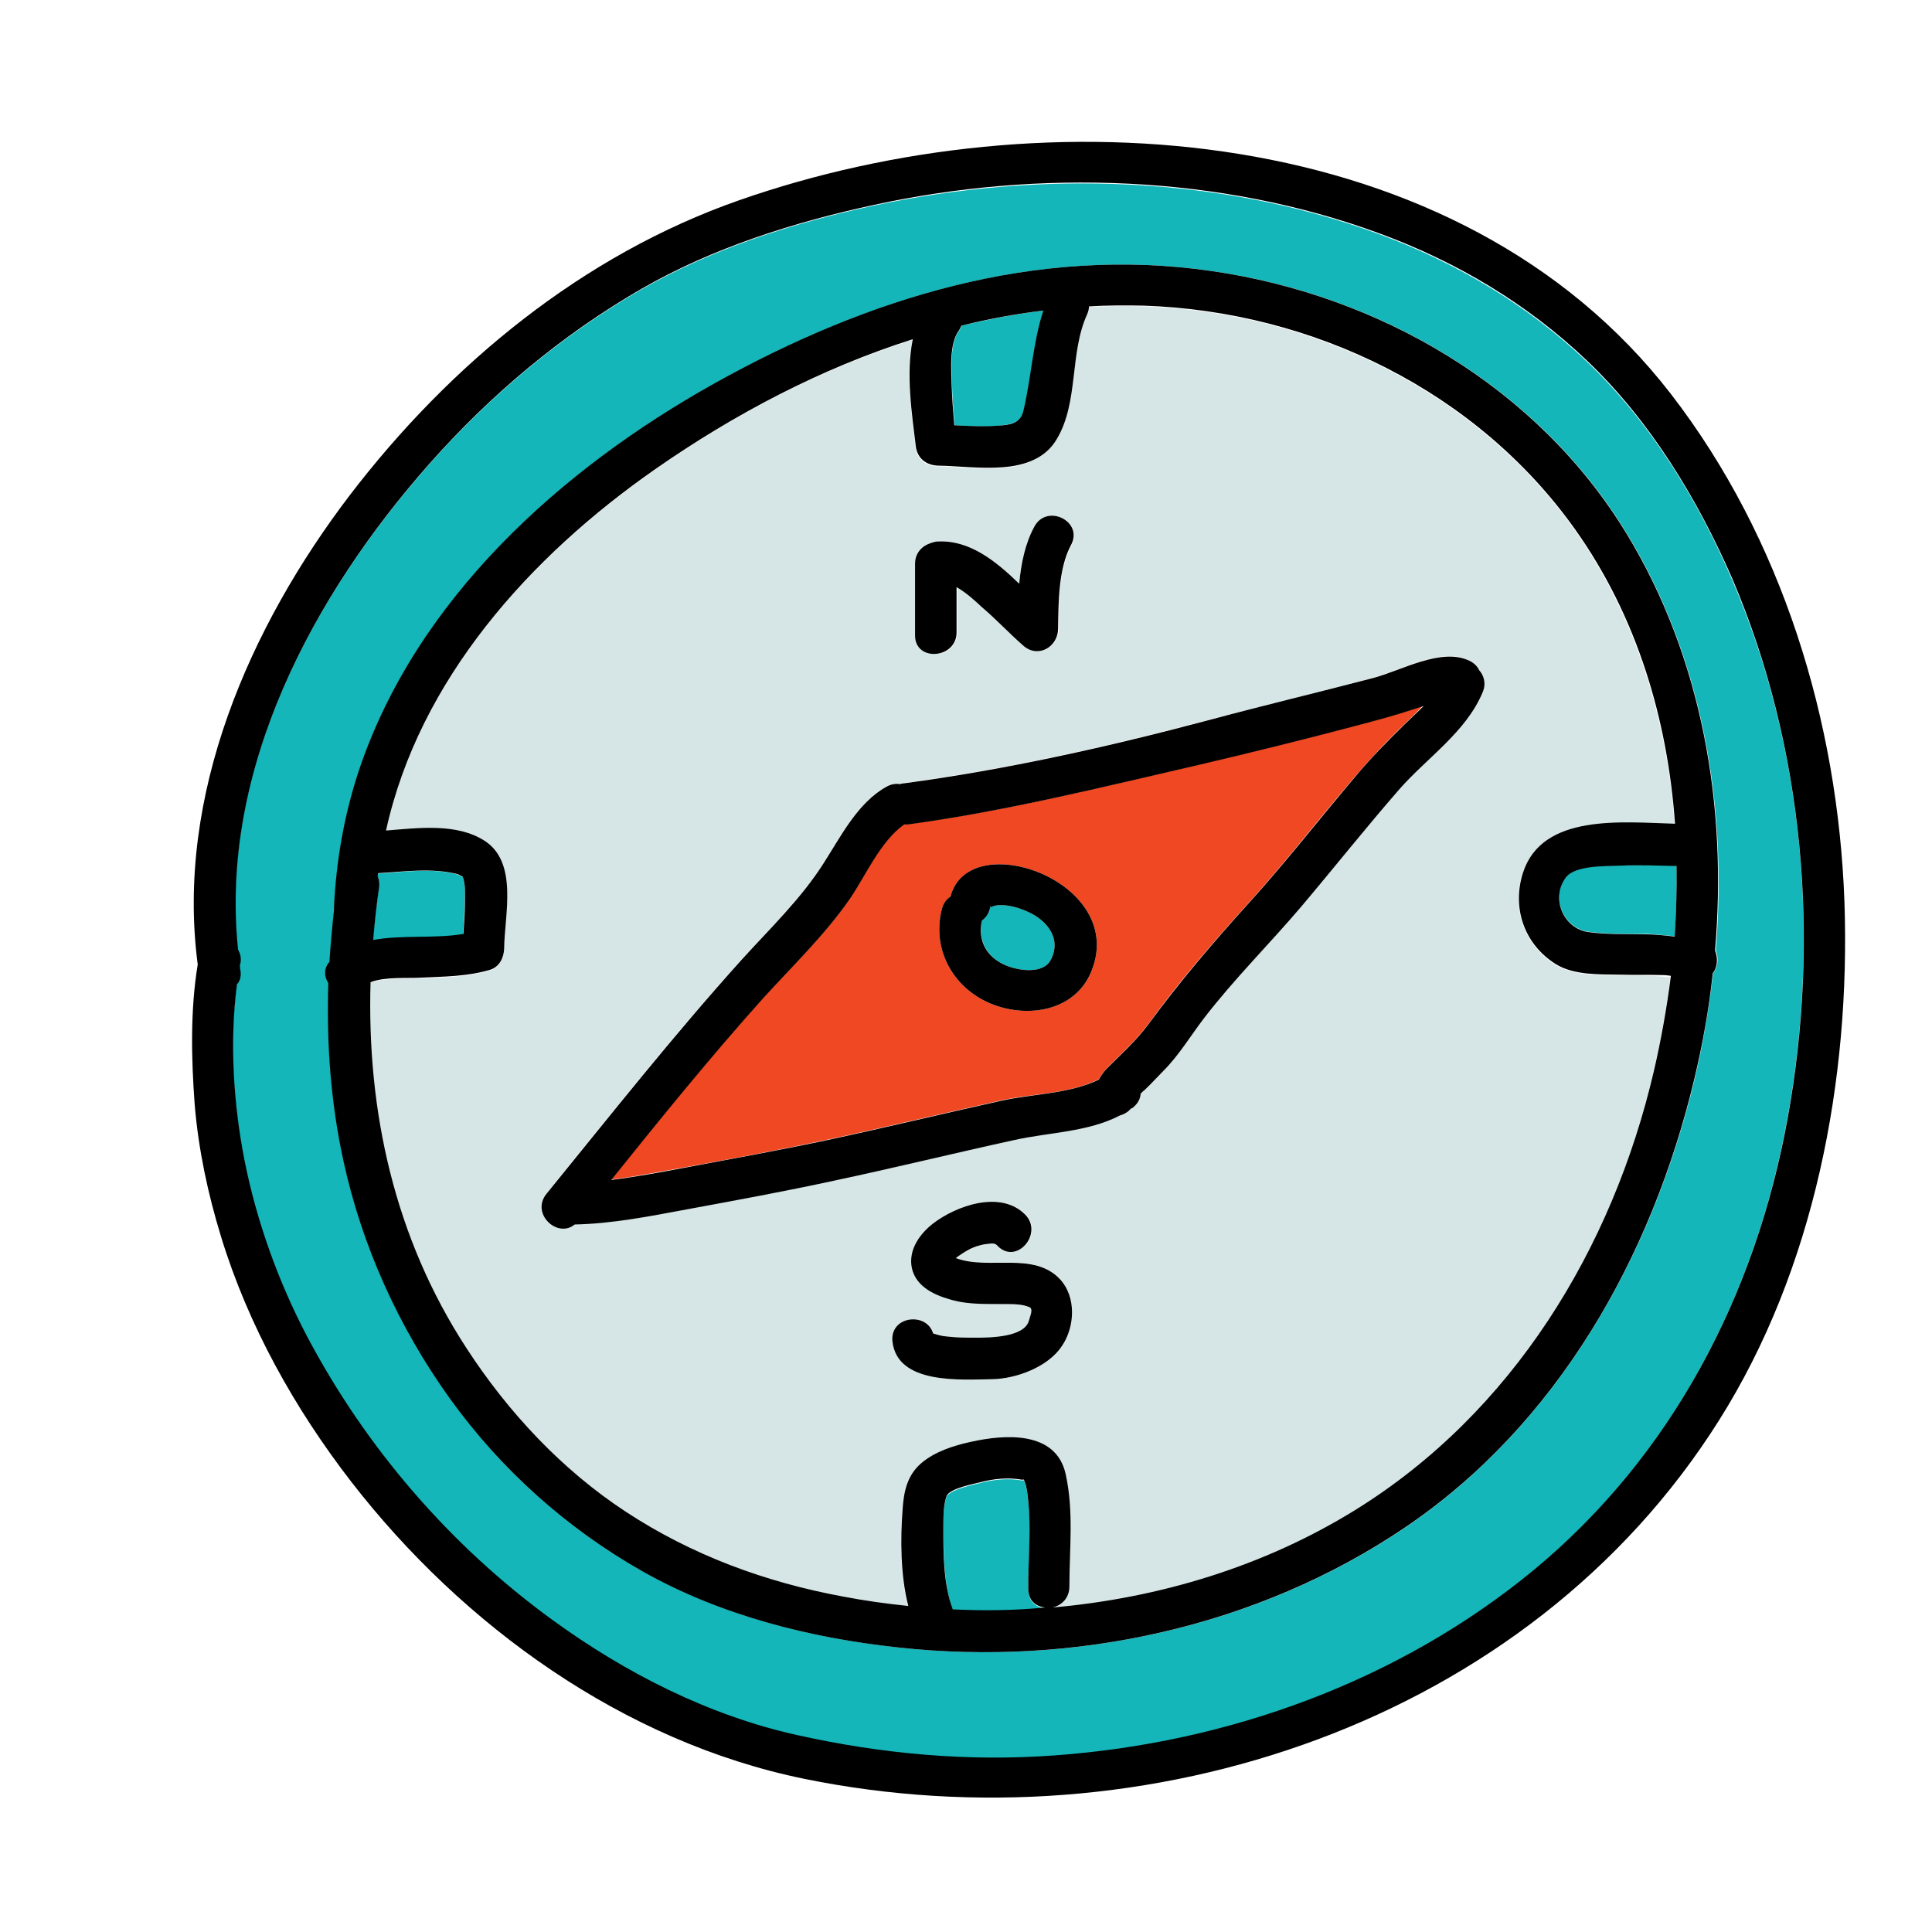 <svg xmlns="http://www.w3.org/2000/svg" xmlns:xlink="http://www.w3.org/1999/xlink" width="512" height="512" viewBox="0 0 512 512"><path fill="#D6E5E5" d="M429.3,258.5c-5.4-0.1-12.3,0.2-17.1-2.8c-8.3-5.2-11.7-14.8-8.7-24.2c5.1-15.8,26.3-13.4,40.3-13c-2.1-27.8-10.2-54.9-26.4-77.9c-26.1-36.8-69.6-57.9-114.4-59.4c-4.8-0.2-9.7-0.1-14.5,0.2c0,0.7-0.2,1.4-0.5,2.1c-4.6,10.2-2.2,23.1-8,33c-6.2,10.5-21.6,7.2-31.5,7.1c-3.1,0-5.6-1.9-5.9-5.1c-0.9-8.4-2.7-19.2-0.8-28.4c-24.3,7.7-47.4,19.8-68.2,34.4c-33.3,23.2-62.6,55.9-71.4,95.8c8.8-0.7,18.8-2,26.1,2.7c9.1,5.8,5.4,19.7,5.2,28.6c0,2.4-1.2,4.9-3.7,5.6c-6,1.8-12.4,1.8-18.6,2.1c-3.2,0.2-9.3-0.3-13.1,1.2c-1,34.1,6.3,67.7,25.5,97.1c11,16.9,25.2,32.1,42.1,43.2c17.6,11.5,37,18.7,57.6,22.5c5.7,1.1,11.5,1.9,17.3,2.5c-2.1-8.2-2-17.9-1.5-25.7c0.3-4.7,1.2-9,4.9-12.1c3.6-3.1,8.6-4.6,13.2-5.7c9.1-2,22.5-3.1,25.1,8.5c2.2,9.8,1,19.8,1,29.8c0,3.1-2.1,5-4.4,5.6c28.2-2.5,55.9-10.9,80.1-25.7c41.7-25.7,68.2-69.2,79.2-116.4c1.9-8.2,3.4-16.6,4.4-25.1c-0.8-0.1-1.6-0.1-2.3-0.2C436.7,258.5,433,258.5,429.3,258.5z M242.5,149.4c0-3,1.9-4.8,4.2-5.5c0.6-0.2,1.2-0.4,1.9-0.4c8.3-0.5,15.2,5.2,21.5,11.2c0.5-5.4,1.7-10.7,4-15.1c3.4-6.2,13.2-1.4,9.9,4.9c-3.4,6.3-3.4,15.2-3.4,22.1c0,4.7-5.2,7.9-9.1,4.6c-3.9-3.3-7.4-7.1-11.2-10.4c-1.8-1.5-4.1-3.8-6.6-5.2v12c0,7.1-11,7.9-11,0.8V149.4z M281.6,356.6c-3.6,5.6-12.1,8.8-18.6,8.9c-8.3,0.1-25.2,1.5-26.4-10.1c-0.7-6.7,9-7.8,10.8-2c0,0,0,0,0.1,0c1.2,0.3,2.5,0.6,3.7,0.8c2.5,0.3,5,0.4,7.5,0.3c3.7,0,13-0.1,14.1-4.6c0.3-1.2,1.2-3,0.1-3.5c-1.6-0.7-3.6-0.8-5.4-0.8c-5.1-0.1-10.5,0.3-15.5-1.2c-4.6-1.4-9.8-3.9-10.4-9.3c-0.4-4.5,2.4-8.2,5.7-10.8c6.2-4.9,18-9,24.5-2.4c5,5-2.3,13.3-7.3,8.3c-0.6-0.6-1.1-0.8-3.1-0.5c-1.6,0.3-3.3,0.8-4.8,1.6c-0.9,0.5-2.3,1.4-3.2,2.1c8.6,3.2,20.6-1.9,27.7,5.7C285.2,343.7,284.9,351.5,281.6,356.6z M392.9,183.4c-4.4,10.4-14.8,17.3-22,25.6c-8.9,10.1-17.2,20.8-26,31.1c-8.5,10-17.8,19.2-25.8,29.6c-3.6,4.7-6.5,9.8-10.8,14c-1.7,1.6-3.2,3.4-4.9,5c-0.3,0.3-0.7,0.7-1.1,1c-0.1,1.4-0.8,2.8-2.3,3.9c-0.1,0.1-0.2,0.2-0.4,0.2c-0.8,0.8-1.8,1.5-2.8,1.7c-8.4,4.4-18.9,4.5-27.9,6.5c-16,3.6-31.9,7.5-47.9,10.8c-13,2.7-26,5.2-39,7.6c-9.8,1.8-19.8,3.8-29.7,4c-4.6,3.9-11.7-2.9-7.5-8.1c16.9-20.9,33.6-41.9,51.6-61.9c7.5-8.3,15.9-16.3,21.9-25.8c4.5-7.1,9-16,16.6-20.2c1.2-0.7,2.5-0.9,3.6-0.7c0.3-0.1,0.7-0.2,1-0.2c27-3.6,54.3-9.7,80.6-16.7c14.5-3.8,29.2-7.3,43.7-11.2c7.3-1.9,18-8.2,25.6-4.6c1.3,0.6,2.1,1.5,2.6,2.5C393.3,179.1,393.9,181.2,392.9,183.4z"/><path fill="#14B6B9" d="M272.3,241.6c-2.4-1.1-5.2-1.9-7.9-1.7c-2.1,0.2-2,1.2-1.9-0.3c-0.1,1.9-1,3.4-2.3,4.4c-1,5.3,1.3,9.7,6.5,11.9c3.2,1.3,9.8,2.4,11.8-1.6C281.4,248.7,277.4,243.8,272.3,241.6z"/><path fill="#EF4823" d="M374.5,187.9c-4.8,1.6-9.7,2.9-14.6,4.2c-14,3.7-28.1,7.2-42.2,10.5c-25.5,5.9-51.1,12.4-77.2,15.8c-0.3,0-0.6,0.1-0.9,0c-6.4,4.5-10.1,13.4-14.3,19.6c-6.5,9.6-15.3,17.9-23.1,26.5c-14,15.5-27.1,31.8-40.2,48.1c6.5-0.8,12.9-2.1,19.2-3.2c12.7-2.3,25.5-4.7,38.2-7.4c15.4-3.3,30.6-7,46-10.4c7.9-1.8,18.3-1.7,25.8-5.6c0.6-1.1,1.4-2.1,2.3-3.1c3.7-3.7,7.7-7.3,10.8-11.5c8.2-11.3,17-21.5,26.4-31.9c9.9-10.9,18.8-22.5,28.4-33.7c4.2-4.9,8.5-9.5,13.1-13.9c1.7-1.6,3.4-3.3,5-5C376.3,187.3,375.4,187.6,374.5,187.9z M289.1,257.7c-4.3,10.1-16.3,12.1-25.7,8.6c-10.5-3.9-16.6-14.4-13.8-25.4c0.4-1.5,1.3-2.6,2.3-3.3C256.7,218.7,299.3,233.7,289.1,257.7z"/><path fill="#14B6B9" d="M122.8 233c-.1-.3-.1-.5-.2-.6-.4-.2-.8-.4-1.2-.6-6.9-1.9-14.1-.7-21.2-.3 0 .3-.1.5-.1.8.3.8.5 1.8.3 2.9-.7 4.7-1.2 9.5-1.6 14.2 7.7-1.5 16.2-.3 23.9-1.6.2-2.8.4-5.5.4-8.3C123.2 237.3 123.4 234.9 122.8 233zM272.5 421.3v-1.8c0-.2 0-.4 0-.6.1-7 .8-13.9 0-20.9-.2-1.8-.3-3.6-1-5.2-.4-1 .3-.3-.9-.5-3.5-.6-7.4-.2-10.8.7-2.1.5-8.1 1.8-8.9 3.6-.9 2.1-.9 5.9-.9 8.6.1 6.8.1 14.9 2.5 21.5 8.2.3 16.3.2 24.5-.4C274.6 425.9 272.5 424.4 272.5 421.3zM254.9 86.3c-.2.4-.4.9-.7 1.3-2.6 3.5-2 10.4-1.9 14.5.1 3.5.4 7.1.7 10.6 3.9.2 7.8.5 11.7.1 3.1-.3 5.8-.7 6.6-3.9 2.2-8.6 2.5-18.1 5.3-26.6C269.3 83.2 262 84.6 254.9 86.3z"/><path fill="#14B6B9" d="M459,153.6c-9.1-21.2-21.7-41.8-38.5-57.8c-15.7-15-34.6-26.2-54.9-33.7c-42.2-15.6-90.2-17-134.1-7.6c-21.3,4.6-42.7,11.4-61.7,22.3c-21.1,12.2-40,28.1-56.1,46.3C82.9,157.9,58,204.2,63,251.9c0.6,1,0.8,2.2,0.6,3.7c0,0.1,0,0.2-0.1,0.4c0.1,0.4,0.1,0.8,0.1,1.2c0.2,1.6-0.2,2.9-0.9,3.9c-2,15.2-0.9,31.7,2,46.6c3.2,16.1,8.9,32,16.5,46.5c15.6,29.6,38,55.6,65.1,75.3c19.3,14,41.4,25.2,64.8,30.5c22.4,5,45.4,7,68.3,5.4c45.9-3.3,91.2-19.6,126.8-49c36.8-30.4,58.9-73,67.4-119.6C482.4,249,478.2,198.2,459,153.6z M454,257.9c-1.1,9.5-2.7,18.9-4.9,28.1c-11.2,46.8-36.3,91.5-76.8,118.9c-39,26.3-87.5,36.8-134.1,31.7c-23.4-2.5-47.1-8.5-67.7-20.1c-20.2-11.3-37.7-27-51.2-45.9c-13.4-18.8-23.3-40.4-28.2-63c-3.4-15.6-4.5-31.4-4-47.1c-1.2-1.6-1.4-3.8,0.3-5.6c0.3-4.5,0.7-9.1,1.2-13.6c0-0.3,0-0.5,0-0.8c0.6-12.4,2.7-24.5,6.6-36.3c15.2-45.4,53.5-79.9,94.4-102.7c40.4-22.5,84.9-36.4,131.4-29.7c44.6,6.4,86.5,30.7,110.2,69.7c20,32.9,26.7,72.2,23.5,110.4C455.5,253.9,455.3,256.3,454,257.9z"/><path fill="#14B6B9" d="M444.3,229.4c-4.9-0.1-9.9-0.3-14.8-0.1c-3.6,0.2-12-0.2-14.5,3.1c-4.2,5.5-0.6,13.6,5.9,14.5c5,0.7,10,0.6,15,0.6c2.6,0,5.3,0.4,7.9,0.6C444.2,241.9,444.4,235.7,444.3,229.4z"/><path d="M488.8,239.1c-1.7-47.9-16.5-96.5-46-134.7c-56.2-72.7-166-79.7-247-51.3c-41.4,14.5-76.5,43.4-103,78c-26.7,35-46.3,79.7-40.4,124.5c-2,12.1-1.7,25-0.8,37.2c1,11.9,3.5,23.6,7,35c7.2,23.5,19.5,45.5,34.5,64.9c29.6,38.2,72.2,68.9,120,78.7c90.5,18.5,191.9-14.8,242.4-94.9C480.9,336.3,490.4,286.1,488.8,239.1z M473.7,296.6c-8.5,46.6-30.6,89.2-67.4,119.6c-35.7,29.4-81,45.7-126.8,49c-23,1.7-45.9-0.4-68.3-5.4c-23.4-5.2-45.4-16.4-64.8-30.5c-27.1-19.7-49.5-45.7-65.1-75.3c-7.6-14.5-13.3-30.4-16.5-46.5c-2.9-14.8-4-31.3-2-46.6c0.8-0.9,1.2-2.2,0.9-3.9c-0.1-0.4-0.1-0.8-0.1-1.2c0-0.1,0-0.3,0.1-0.4c0.3-1.4,0-2.7-0.6-3.7c-5-47.7,19.9-94,50.7-128.8c16.1-18.2,35-34.1,56.1-46.3c18.9-10.9,40.4-17.7,61.7-22.3c43.8-9.5,91.8-8,134.1,7.6c20.4,7.5,39.2,18.7,54.9,33.7c16.8,16,29.3,36.7,38.5,57.8C478.2,198.2,482.4,249,473.7,296.6z"/><path d="M431.1,141.5c-23.7-39-65.6-63.3-110.2-69.7c-46.5-6.7-91,7.2-131.4,29.7c-40.9,22.8-79.2,57.3-94.4,102.7c-3.9,11.8-6,23.8-6.6,36.3c0,0.3,0,0.6,0,0.8c-0.5,4.5-0.9,9.1-1.2,13.6c-1.6,1.8-1.4,4-0.3,5.6c-0.5,15.8,0.6,31.5,4,47.1c4.9,22.6,14.7,44.2,28.2,63c13.5,18.8,31,34.5,51.2,45.9c20.6,11.6,44.3,17.6,67.7,20.1c46.6,5.1,95.1-5.4,134.1-31.7c40.6-27.4,65.6-72,76.8-118.9c2.2-9.2,3.9-18.6,4.9-28.1c1.3-1.6,1.4-4,0.6-6C457.8,213.7,451.1,174.4,431.1,141.5z M254.1,87.6c0.3-0.4,0.5-0.9,0.7-1.3c7.2-1.8,14.4-3.1,21.7-4c-2.8,8.5-3.2,17.9-5.3,26.6c-0.8,3.3-3.4,3.7-6.6,3.9c-3.9,0.3-7.8,0.1-11.7-0.1c-0.3-3.5-0.6-7.1-0.7-10.6C252.1,98,251.5,91.2,254.1,87.6z M100.1,232.2c0-0.3,0.1-0.5,0.1-0.8c7.1-0.4,14.3-1.5,21.2,0.3c0.4,0.2,0.8,0.4,1.2,0.6c0,0.1,0.1,0.3,0.2,0.6c0.6,1.9,0.4,4.4,0.4,6.3c0,2.8-0.2,5.5-0.4,8.3c-7.7,1.3-16.3,0.2-23.9,1.6c0.4-4.7,0.9-9.5,1.6-14.2C100.6,234,100.4,233,100.1,232.2z M252.5,426.5c-2.5-6.6-2.5-14.7-2.5-21.5c0-2.7,0-6.5,0.9-8.6c0.8-1.9,6.9-3.1,8.9-3.6c3.4-0.9,7.3-1.3,10.8-0.7c1.2,0.2,0.5-0.5,0.9,0.5c0.7,1.7,0.8,3.5,1,5.2c0.7,7,0.1,13.9,0,20.9c0,0.2,0,0.4,0,0.6v1.8c0,3.1,2.1,4.7,4.5,4.9C268.9,426.8,260.7,426.9,252.5,426.5z M438.3,283.8c-11,47.2-37.5,90.6-79.2,116.4C335,415.1,307.3,423.5,279,426c2.4-0.6,4.4-2.5,4.4-5.6c0-10,1.2-19.9-1-29.8c-2.6-11.5-16.1-10.5-25.1-8.5c-4.6,1-9.6,2.6-13.2,5.7c-3.7,3.2-4.6,7.5-4.9,12.1c-0.6,7.8-0.6,17.5,1.5,25.7c-5.8-0.6-11.6-1.4-17.3-2.5c-20.6-3.8-40.1-11-57.6-22.5c-16.9-11.1-31.1-26.3-42.1-43.2c-19.2-29.4-26.5-63-25.5-97.1c3.8-1.5,9.8-1,13.1-1.2c6.2-0.3,12.6-0.3,18.6-2.1c2.5-0.8,3.6-3.2,3.7-5.6c0.1-8.9,3.8-22.8-5.2-28.6c-7.4-4.7-17.3-3.4-26.1-2.7c8.8-40,38.1-72.6,71.4-95.8c20.8-14.5,43.9-26.7,68.2-34.4c-1.9,9.2-0.2,20,0.8,28.4c0.4,3.2,2.8,5,5.9,5.1c9.9,0.1,25.4,3.4,31.5-7.1c5.8-9.8,3.3-22.7,8-33c0.3-0.7,0.5-1.5,0.5-2.1c4.8-0.3,9.6-0.3,14.5-0.2c44.8,1.5,88.3,22.6,114.4,59.4c16.3,23,24.4,50.1,26.4,77.9c-14-0.4-35.2-2.8-40.3,13c-3,9.4,0.4,19,8.7,24.2c4.8,3,11.7,2.7,17.1,2.8c3.7,0.1,7.4,0,11.1,0.1c0.8,0,1.6,0.1,2.3,0.2C441.7,267.2,440.2,275.6,438.3,283.8z M443.8,248.2c-2.6-0.3-5.3-0.6-7.9-0.6c-5-0.1-10,0.1-15-0.6c-6.5-0.9-10.1-8.9-5.9-14.5c2.5-3.3,10.9-2.9,14.5-3.1c4.9-0.2,9.9,0,14.8,0.1C444.4,235.7,444.2,241.9,443.8,248.2z"/><path d="M251.9,237.6c-1.1,0.7-1.9,1.8-2.3,3.3c-2.8,11,3.3,21.5,13.8,25.4c9.4,3.5,21.4,1.5,25.7-8.6C299.3,233.7,256.7,218.7,251.9,237.6z M278.5,254.3c-2,4-8.6,2.9-11.8,1.6c-5.3-2.2-7.6-6.6-6.5-11.9c1.3-1,2.2-2.4,2.3-4.4c-0.1,1.5-0.1,0.5,1.9,0.3c2.7-0.2,5.5,0.6,7.9,1.7C277.4,243.8,281.4,248.7,278.5,254.3z"/><path d="M392 177.6c-.5-1-1.3-1.9-2.6-2.5-7.5-3.6-18.2 2.7-25.6 4.6-14.5 3.8-29.2 7.3-43.7 11.2-26.3 7-53.6 13.1-80.6 16.7-.4 0-.7.1-1 .2-1.1-.2-2.4 0-3.6.7-7.6 4.2-12.1 13.2-16.6 20.2-6 9.5-14.4 17.5-21.9 25.8-18 20-34.6 41-51.6 61.9-4.2 5.2 2.9 11.9 7.5 8.1 10-.2 20-2.2 29.7-4 13-2.4 26.1-4.8 39-7.6 16-3.4 31.9-7.3 47.9-10.8 9-2 19.5-2.1 27.9-6.5 1.1-.3 2.1-.9 2.8-1.7.1-.1.2-.2.4-.2 1.5-1.1 2.2-2.5 2.3-3.9.3-.3.7-.7 1.1-1 1.7-1.6 3.3-3.4 4.9-5 4.2-4.2 7.2-9.3 10.8-14 8-10.4 17.3-19.6 25.8-29.6 8.7-10.3 17.1-20.9 26-31.1 7.3-8.3 17.6-15.1 22-25.6C393.9 181.2 393.3 179.1 392 177.6zM372.2 192c-4.6 4.5-9 9-13.1 13.9-9.5 11.2-18.5 22.8-28.4 33.7-9.4 10.4-18.1 20.6-26.4 31.9-3.1 4.2-7.1 7.8-10.8 11.5-.9.9-1.7 2-2.3 3.1-7.6 3.8-17.9 3.8-25.8 5.6-15.4 3.4-30.6 7.1-46 10.4-12.7 2.7-25.4 5-38.2 7.4-6.3 1.2-12.8 2.4-19.2 3.2 13.1-16.3 26.2-32.5 40.2-48.1 7.8-8.6 16.5-16.9 23.1-26.5 4.2-6.2 8-15.1 14.3-19.6.3 0 .6 0 .9 0 26-3.5 51.6-9.9 77.2-15.8 14.1-3.3 28.2-6.8 42.2-10.5 4.9-1.3 9.8-2.6 14.6-4.2.9-.3 1.8-.6 2.8-.9C375.6 188.7 373.9 190.4 372.2 192zM274.1 139.6c-2.4 4.4-3.5 9.7-4 15.1-6.2-6-13.1-11.6-21.5-11.2-.7 0-1.3.2-1.9.4-2.2.7-4.2 2.5-4.2 5.5v19c0 7.1 11 6.2 11-.8v-12c2.5 1.4 4.9 3.6 6.6 5.2 3.9 3.3 7.4 7.1 11.2 10.4 3.9 3.3 9.1.2 9.1-4.6.1-7 .1-15.9 3.4-22.1C287.3 138.2 277.4 133.3 274.1 139.6zM281 339.1c-7-7.6-19-2.4-27.7-5.7.9-.7 2.3-1.6 3.2-2.1 1.4-.8 3.2-1.4 4.8-1.6 2-.3 2.5-.2 3.1.5 5 5.1 12.2-3.3 7.3-8.3-6.5-6.6-18.3-2.4-24.5 2.4-3.3 2.6-6.1 6.4-5.7 10.8.6 5.5 5.7 8 10.4 9.3 5 1.5 10.3 1.1 15.5 1.2 1.8 0 3.7.1 5.4.8 1.1.5.2 2.3-.1 3.5-1.1 4.5-10.3 4.6-14.1 4.6-2.5 0-5 0-7.5-.3-1.3-.1-2.5-.4-3.7-.8 0 0 0 0-.1 0-1.7-5.8-11.4-4.7-10.8 2 1.2 11.6 18.2 10.2 26.4 10.1 6.5-.1 15-3.3 18.6-8.9C284.9 351.5 285.2 343.7 281 339.1z"/></svg>